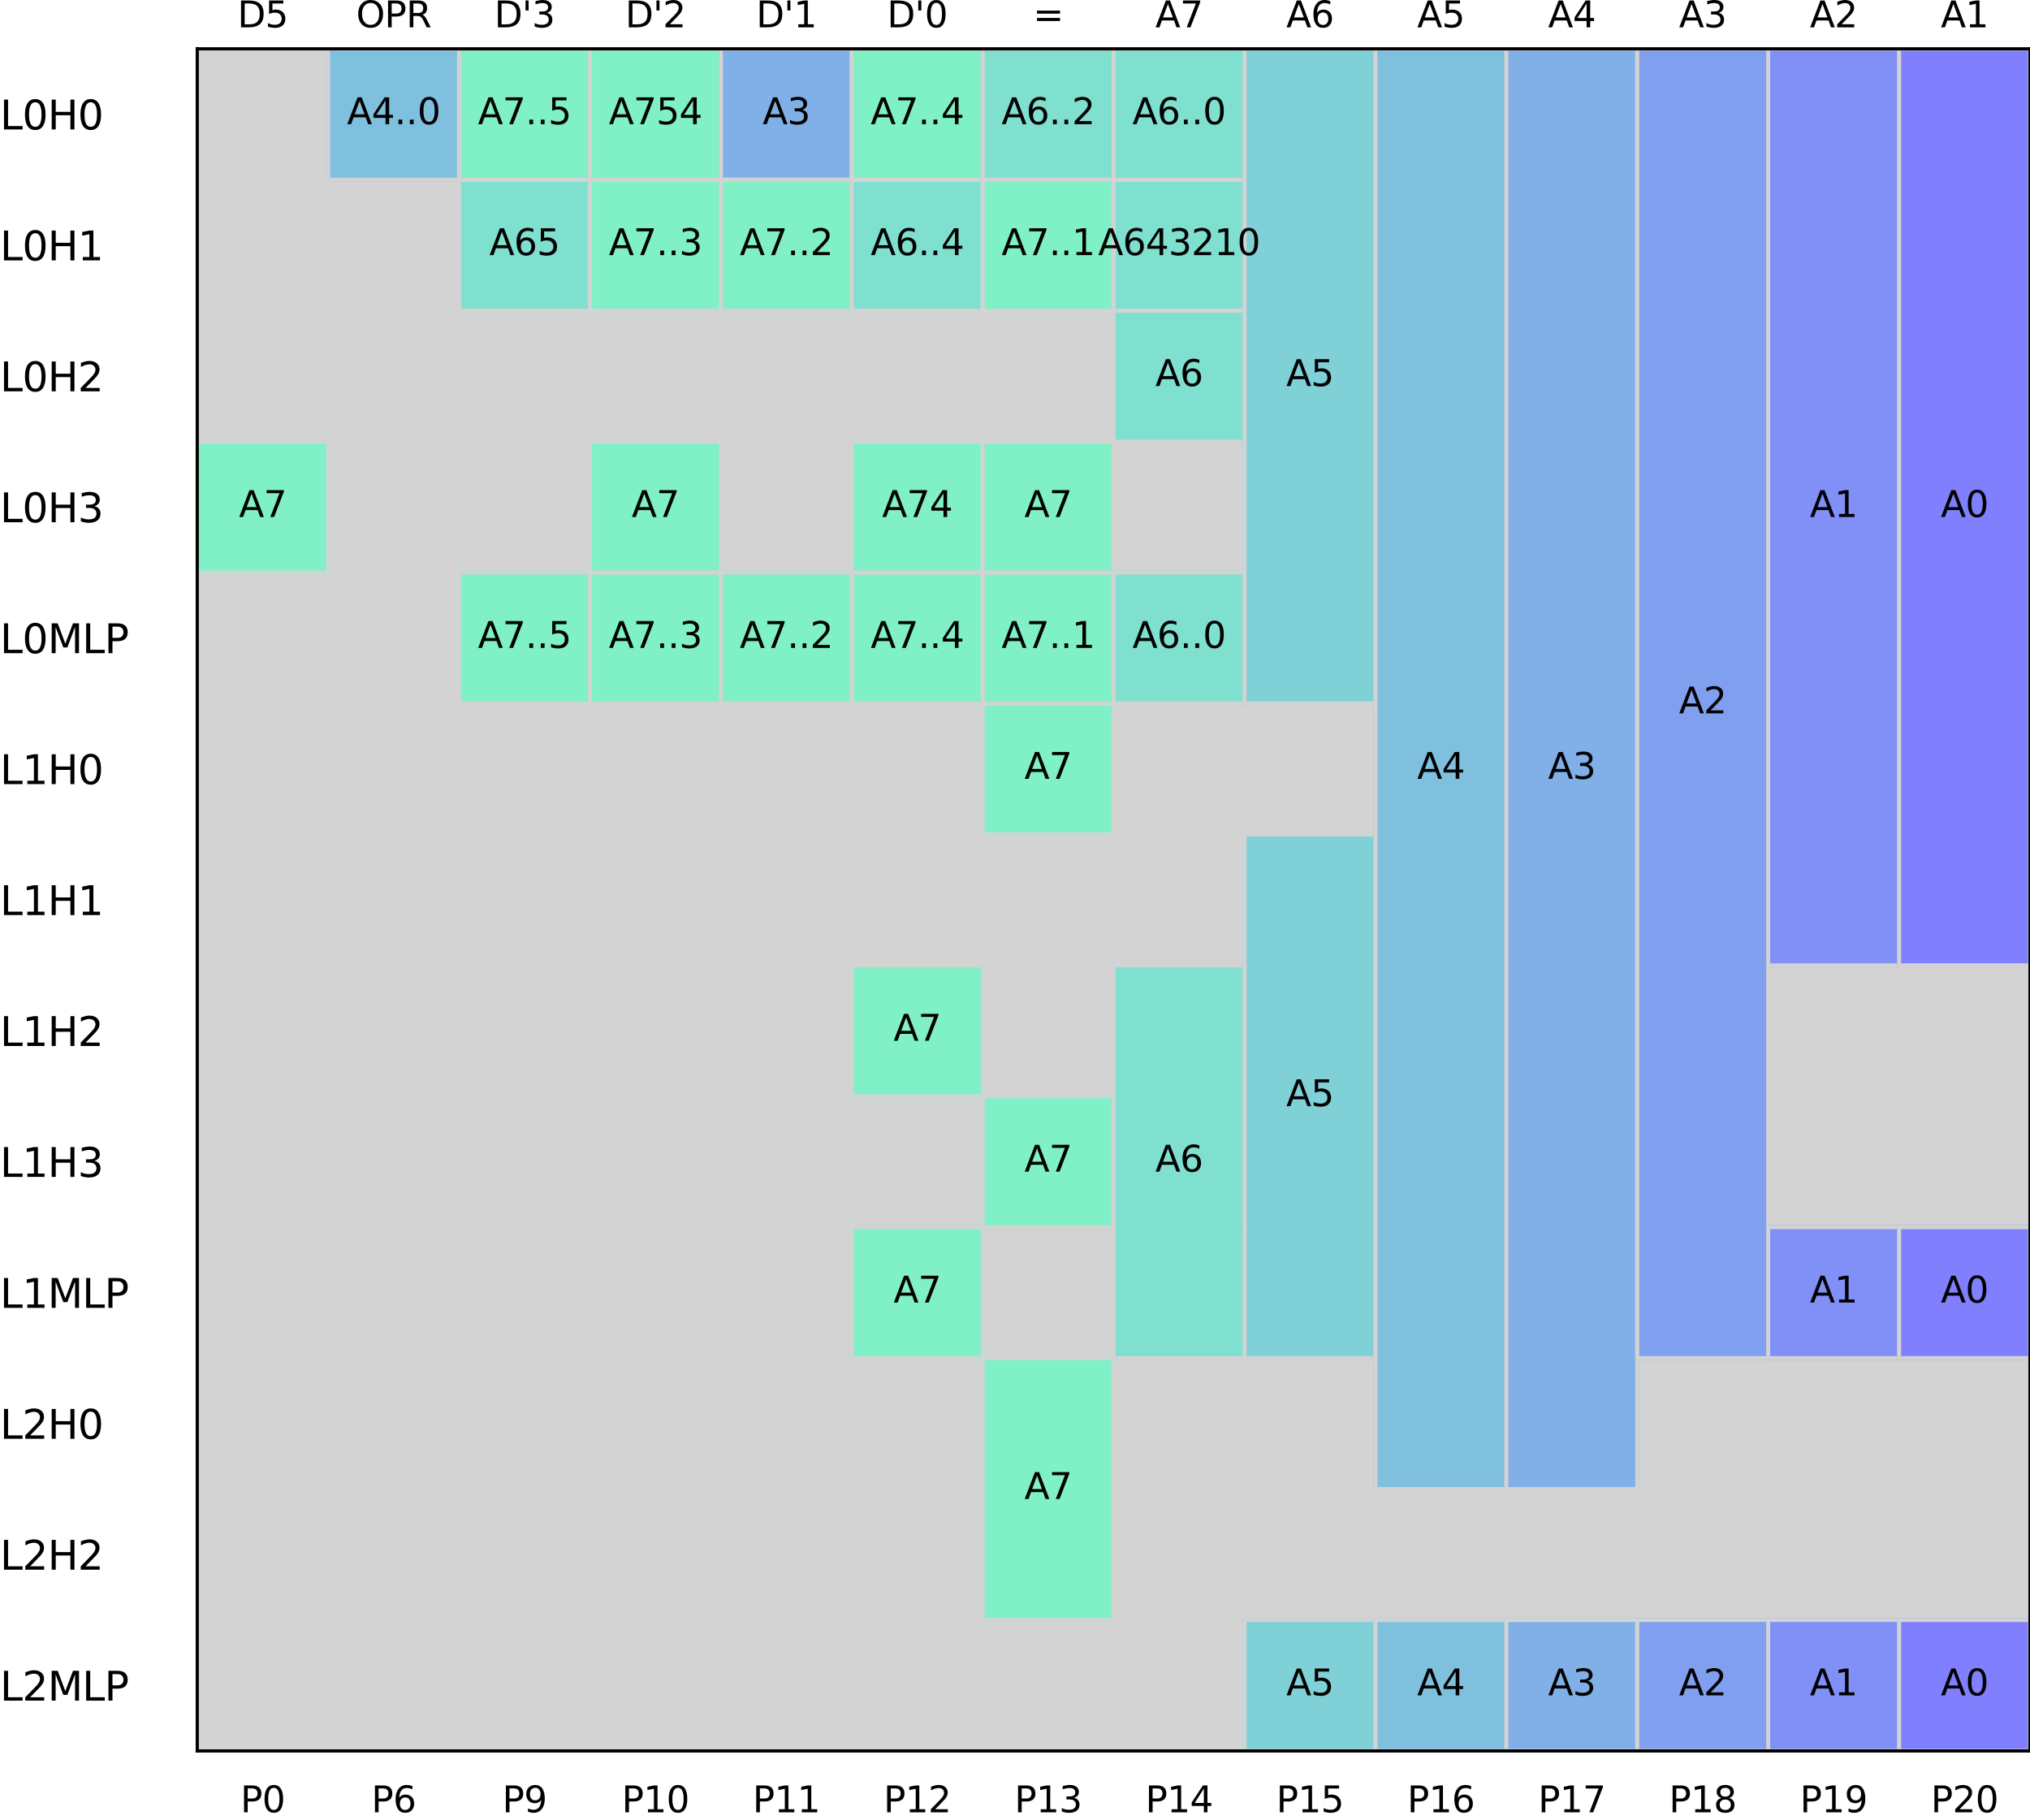 <?xml version="1.0" encoding="utf-8" standalone="no"?>
<!DOCTYPE svg PUBLIC "-//W3C//DTD SVG 1.1//EN"
  "http://www.w3.org/Graphics/SVG/1.1/DTD/svg11.dtd">
<svg xmlns:xlink="http://www.w3.org/1999/xlink" width="508.004pt" height="455.318pt" viewBox="0 0 508.004 455.318" xmlns="http://www.w3.org/2000/svg" version="1.1">
 <defs>
  <style type="text/css">*{stroke-linejoin: round; stroke-linecap: butt}</style>
 </defs>
 <g id="figure_1">
  <g id="patch_1">
   <path d="M 0 455.318 
L 508.004 455.318 
L 508.004 0 
L 0 0 
z
" style="fill: #ffffff"/>
  </g>
  <g id="axes_1">
   <g id="patch_2">
    <path d="M 49.364 438.09 
L 508.004 438.09 
L 508.004 12.21 
L 49.364 12.21 
z
" style="fill: #ffffff"/>
   </g>
   <g id="patch_3">
    <path d="M 49.364 438.09 
L 508.004 438.09 
L 508.004 12.21 
L 49.364 12.21 
z
" clip-path="url(#pe8a758acd2)" style="fill: #d3d3d3; stroke: #d3d3d3; stroke-linejoin: miter"/>
   </g>
   <g id="patch_4">
    <path d="M 49.364 143.25 
L 82.124 143.25 
L 82.124 110.49 
L 49.364 110.49 
z
" clip-path="url(#pe8a758acd2)" style="fill: #80f0c7; stroke: #80f0c7; stroke-linejoin: miter"/>
   </g>
   <g id="patch_5">
    <path d="M 49.364 110.49 
L 82.124 110.49 
L 82.124 143.25 
L 49.364 143.25 
L 49.364 110.49 
z
" clip-path="url(#pe8a758acd2)" style="fill: none; stroke: #d3d3d3; stroke-linejoin: miter"/>
   </g>
   <g id="patch_6">
    <path d="M 82.124 44.97 
L 114.884 44.97 
L 114.884 12.21 
L 82.124 12.21 
z
" clip-path="url(#pe8a758acd2)" style="fill: #80c0df; stroke: #80c0df; stroke-linejoin: miter"/>
   </g>
   <g id="patch_7">
    <path d="M 82.124 12.21 
L 114.884 12.21 
L 114.884 44.97 
L 82.124 44.97 
L 82.124 12.21 
z
" clip-path="url(#pe8a758acd2)" style="fill: none; stroke: #d3d3d3; stroke-linejoin: miter"/>
   </g>
   <g id="patch_8">
    <path d="M 114.884 44.97 
L 147.644 44.97 
L 147.644 12.21 
L 114.884 12.21 
z
" clip-path="url(#pe8a758acd2)" style="fill: #80f0c7; stroke: #80f0c7; stroke-linejoin: miter"/>
   </g>
   <g id="patch_9">
    <path d="M 114.884 77.73 
L 147.644 77.73 
L 147.644 44.97 
L 114.884 44.97 
z
" clip-path="url(#pe8a758acd2)" style="fill: #80e0cf; stroke: #80e0cf; stroke-linejoin: miter"/>
   </g>
   <g id="patch_10">
    <path d="M 114.884 12.21 
L 147.644 12.21 
L 147.644 44.97 
L 114.884 44.97 
L 114.884 12.21 
z
" clip-path="url(#pe8a758acd2)" style="fill: none; stroke: #d3d3d3; stroke-linejoin: miter"/>
   </g>
   <g id="patch_11">
    <path d="M 114.884 44.97 
L 147.644 44.97 
L 147.644 77.73 
L 114.884 77.73 
L 114.884 44.97 
z
" clip-path="url(#pe8a758acd2)" style="fill: none; stroke: #d3d3d3; stroke-linejoin: miter"/>
   </g>
   <g id="patch_12">
    <path d="M 114.884 176.01 
L 147.644 176.01 
L 147.644 143.25 
L 114.884 143.25 
z
" clip-path="url(#pe8a758acd2)" style="fill: #80f0c7; stroke: #80f0c7; stroke-linejoin: miter"/>
   </g>
   <g id="patch_13">
    <path d="M 114.884 143.25 
L 147.644 143.25 
L 147.644 176.01 
L 114.884 176.01 
L 114.884 143.25 
z
" clip-path="url(#pe8a758acd2)" style="fill: none; stroke: #d3d3d3; stroke-linejoin: miter"/>
   </g>
   <g id="patch_14">
    <path d="M 147.644 44.97 
L 180.404 44.97 
L 180.404 12.21 
L 147.644 12.21 
z
" clip-path="url(#pe8a758acd2)" style="fill: #80f0c7; stroke: #80f0c7; stroke-linejoin: miter"/>
   </g>
   <g id="patch_15">
    <path d="M 147.644 77.73 
L 180.404 77.73 
L 180.404 44.97 
L 147.644 44.97 
z
" clip-path="url(#pe8a758acd2)" style="fill: #80f0c7; stroke: #80f0c7; stroke-linejoin: miter"/>
   </g>
   <g id="patch_16">
    <path d="M 147.644 12.21 
L 180.404 12.21 
L 180.404 44.97 
L 147.644 44.97 
L 147.644 12.21 
z
" clip-path="url(#pe8a758acd2)" style="fill: none; stroke: #d3d3d3; stroke-linejoin: miter"/>
   </g>
   <g id="patch_17">
    <path d="M 147.644 44.97 
L 180.404 44.97 
L 180.404 77.73 
L 147.644 77.73 
L 147.644 44.97 
z
" clip-path="url(#pe8a758acd2)" style="fill: none; stroke: #d3d3d3; stroke-linejoin: miter"/>
   </g>
   <g id="patch_18">
    <path d="M 147.644 143.25 
L 180.404 143.25 
L 180.404 110.49 
L 147.644 110.49 
z
" clip-path="url(#pe8a758acd2)" style="fill: #80f0c7; stroke: #80f0c7; stroke-linejoin: miter"/>
   </g>
   <g id="patch_19">
    <path d="M 147.644 176.01 
L 180.404 176.01 
L 180.404 143.25 
L 147.644 143.25 
z
" clip-path="url(#pe8a758acd2)" style="fill: #80f0c7; stroke: #80f0c7; stroke-linejoin: miter"/>
   </g>
   <g id="patch_20">
    <path d="M 147.644 110.49 
L 180.404 110.49 
L 180.404 143.25 
L 147.644 143.25 
L 147.644 110.49 
z
" clip-path="url(#pe8a758acd2)" style="fill: none; stroke: #d3d3d3; stroke-linejoin: miter"/>
   </g>
   <g id="patch_21">
    <path d="M 147.644 143.25 
L 180.404 143.25 
L 180.404 176.01 
L 147.644 176.01 
L 147.644 143.25 
z
" clip-path="url(#pe8a758acd2)" style="fill: none; stroke: #d3d3d3; stroke-linejoin: miter"/>
   </g>
   <g id="patch_22">
    <path d="M 180.404 44.97 
L 213.164 44.97 
L 213.164 12.21 
L 180.404 12.21 
z
" clip-path="url(#pe8a758acd2)" style="fill: #80b0e7; stroke: #80b0e7; stroke-linejoin: miter"/>
   </g>
   <g id="patch_23">
    <path d="M 180.404 77.73 
L 213.164 77.73 
L 213.164 44.97 
L 180.404 44.97 
z
" clip-path="url(#pe8a758acd2)" style="fill: #80f0c7; stroke: #80f0c7; stroke-linejoin: miter"/>
   </g>
   <g id="patch_24">
    <path d="M 180.404 12.21 
L 213.164 12.21 
L 213.164 44.97 
L 180.404 44.97 
L 180.404 12.21 
z
" clip-path="url(#pe8a758acd2)" style="fill: none; stroke: #d3d3d3; stroke-linejoin: miter"/>
   </g>
   <g id="patch_25">
    <path d="M 180.404 44.97 
L 213.164 44.97 
L 213.164 77.73 
L 180.404 77.73 
L 180.404 44.97 
z
" clip-path="url(#pe8a758acd2)" style="fill: none; stroke: #d3d3d3; stroke-linejoin: miter"/>
   </g>
   <g id="patch_26">
    <path d="M 180.404 176.01 
L 213.164 176.01 
L 213.164 143.25 
L 180.404 143.25 
z
" clip-path="url(#pe8a758acd2)" style="fill: #80f0c7; stroke: #80f0c7; stroke-linejoin: miter"/>
   </g>
   <g id="patch_27">
    <path d="M 180.404 143.25 
L 213.164 143.25 
L 213.164 176.01 
L 180.404 176.01 
L 180.404 143.25 
z
" clip-path="url(#pe8a758acd2)" style="fill: none; stroke: #d3d3d3; stroke-linejoin: miter"/>
   </g>
   <g id="patch_28">
    <path d="M 213.164 44.97 
L 245.924 44.97 
L 245.924 12.21 
L 213.164 12.21 
z
" clip-path="url(#pe8a758acd2)" style="fill: #80f0c7; stroke: #80f0c7; stroke-linejoin: miter"/>
   </g>
   <g id="patch_29">
    <path d="M 213.164 77.73 
L 245.924 77.73 
L 245.924 44.97 
L 213.164 44.97 
z
" clip-path="url(#pe8a758acd2)" style="fill: #80e0cf; stroke: #80e0cf; stroke-linejoin: miter"/>
   </g>
   <g id="patch_30">
    <path d="M 213.164 12.21 
L 245.924 12.21 
L 245.924 44.97 
L 213.164 44.97 
L 213.164 12.21 
z
" clip-path="url(#pe8a758acd2)" style="fill: none; stroke: #d3d3d3; stroke-linejoin: miter"/>
   </g>
   <g id="patch_31">
    <path d="M 213.164 44.97 
L 245.924 44.97 
L 245.924 77.73 
L 213.164 77.73 
L 213.164 44.97 
z
" clip-path="url(#pe8a758acd2)" style="fill: none; stroke: #d3d3d3; stroke-linejoin: miter"/>
   </g>
   <g id="patch_32">
    <path d="M 213.164 143.25 
L 245.924 143.25 
L 245.924 110.49 
L 213.164 110.49 
z
" clip-path="url(#pe8a758acd2)" style="fill: #80f0c7; stroke: #80f0c7; stroke-linejoin: miter"/>
   </g>
   <g id="patch_33">
    <path d="M 213.164 176.01 
L 245.924 176.01 
L 245.924 143.25 
L 213.164 143.25 
z
" clip-path="url(#pe8a758acd2)" style="fill: #80f0c7; stroke: #80f0c7; stroke-linejoin: miter"/>
   </g>
   <g id="patch_34">
    <path d="M 213.164 110.49 
L 245.924 110.49 
L 245.924 143.25 
L 213.164 143.25 
L 213.164 110.49 
z
" clip-path="url(#pe8a758acd2)" style="fill: none; stroke: #d3d3d3; stroke-linejoin: miter"/>
   </g>
   <g id="patch_35">
    <path d="M 213.164 143.25 
L 245.924 143.25 
L 245.924 176.01 
L 213.164 176.01 
L 213.164 143.25 
z
" clip-path="url(#pe8a758acd2)" style="fill: none; stroke: #d3d3d3; stroke-linejoin: miter"/>
   </g>
   <g id="patch_36">
    <path d="M 213.164 274.29 
L 245.924 274.29 
L 245.924 241.53 
L 213.164 241.53 
z
" clip-path="url(#pe8a758acd2)" style="fill: #80f0c7; stroke: #80f0c7; stroke-linejoin: miter"/>
   </g>
   <g id="patch_37">
    <path d="M 213.164 241.53 
L 245.924 241.53 
L 245.924 274.29 
L 213.164 274.29 
L 213.164 241.53 
z
" clip-path="url(#pe8a758acd2)" style="fill: none; stroke: #d3d3d3; stroke-linejoin: miter"/>
   </g>
   <g id="patch_38">
    <path d="M 213.164 339.81 
L 245.924 339.81 
L 245.924 307.05 
L 213.164 307.05 
z
" clip-path="url(#pe8a758acd2)" style="fill: #80f0c7; stroke: #80f0c7; stroke-linejoin: miter"/>
   </g>
   <g id="patch_39">
    <path d="M 213.164 307.05 
L 245.924 307.05 
L 245.924 339.81 
L 213.164 339.81 
L 213.164 307.05 
z
" clip-path="url(#pe8a758acd2)" style="fill: none; stroke: #d3d3d3; stroke-linejoin: miter"/>
   </g>
   <g id="patch_40">
    <path d="M 245.924 44.97 
L 278.684 44.97 
L 278.684 12.21 
L 245.924 12.21 
z
" clip-path="url(#pe8a758acd2)" style="fill: #80e0cf; stroke: #80e0cf; stroke-linejoin: miter"/>
   </g>
   <g id="patch_41">
    <path d="M 245.924 77.73 
L 278.684 77.73 
L 278.684 44.97 
L 245.924 44.97 
z
" clip-path="url(#pe8a758acd2)" style="fill: #80f0c7; stroke: #80f0c7; stroke-linejoin: miter"/>
   </g>
   <g id="patch_42">
    <path d="M 245.924 12.21 
L 278.684 12.21 
L 278.684 44.97 
L 245.924 44.97 
L 245.924 12.21 
z
" clip-path="url(#pe8a758acd2)" style="fill: none; stroke: #d3d3d3; stroke-linejoin: miter"/>
   </g>
   <g id="patch_43">
    <path d="M 245.924 44.97 
L 278.684 44.97 
L 278.684 77.73 
L 245.924 77.73 
L 245.924 44.97 
z
" clip-path="url(#pe8a758acd2)" style="fill: none; stroke: #d3d3d3; stroke-linejoin: miter"/>
   </g>
   <g id="patch_44">
    <path d="M 245.924 143.25 
L 278.684 143.25 
L 278.684 110.49 
L 245.924 110.49 
z
" clip-path="url(#pe8a758acd2)" style="fill: #80f0c7; stroke: #80f0c7; stroke-linejoin: miter"/>
   </g>
   <g id="patch_45">
    <path d="M 245.924 176.01 
L 278.684 176.01 
L 278.684 143.25 
L 245.924 143.25 
z
" clip-path="url(#pe8a758acd2)" style="fill: #80f0c7; stroke: #80f0c7; stroke-linejoin: miter"/>
   </g>
   <g id="patch_46">
    <path d="M 245.924 110.49 
L 278.684 110.49 
L 278.684 143.25 
L 245.924 143.25 
L 245.924 110.49 
z
" clip-path="url(#pe8a758acd2)" style="fill: none; stroke: #d3d3d3; stroke-linejoin: miter"/>
   </g>
   <g id="patch_47">
    <path d="M 245.924 208.77 
L 278.684 208.77 
L 278.684 176.01 
L 245.924 176.01 
z
" clip-path="url(#pe8a758acd2)" style="fill: #80f0c7; stroke: #80f0c7; stroke-linejoin: miter"/>
   </g>
   <g id="patch_48">
    <path d="M 245.924 143.25 
L 278.684 143.25 
L 278.684 176.01 
L 245.924 176.01 
L 245.924 143.25 
z
" clip-path="url(#pe8a758acd2)" style="fill: none; stroke: #d3d3d3; stroke-linejoin: miter"/>
   </g>
   <g id="patch_49">
    <path d="M 245.924 176.01 
L 278.684 176.01 
L 278.684 208.77 
L 245.924 208.77 
L 245.924 176.01 
z
" clip-path="url(#pe8a758acd2)" style="fill: none; stroke: #d3d3d3; stroke-linejoin: miter"/>
   </g>
   <g id="patch_50">
    <path d="M 245.924 307.05 
L 278.684 307.05 
L 278.684 274.29 
L 245.924 274.29 
z
" clip-path="url(#pe8a758acd2)" style="fill: #80f0c7; stroke: #80f0c7; stroke-linejoin: miter"/>
   </g>
   <g id="patch_51">
    <path d="M 245.924 274.29 
L 278.684 274.29 
L 278.684 307.05 
L 245.924 307.05 
L 245.924 274.29 
z
" clip-path="url(#pe8a758acd2)" style="fill: none; stroke: #d3d3d3; stroke-linejoin: miter"/>
   </g>
   <g id="patch_52">
    <path d="M 245.924 372.57 
L 278.684 372.57 
L 278.684 339.81 
L 245.924 339.81 
z
" clip-path="url(#pe8a758acd2)" style="fill: #80f0c7; stroke: #80f0c7; stroke-linejoin: miter"/>
   </g>
   <g id="patch_53">
    <path d="M 245.924 405.33 
L 278.684 405.33 
L 278.684 372.57 
L 245.924 372.57 
z
" clip-path="url(#pe8a758acd2)" style="fill: #80f0c7; stroke: #80f0c7; stroke-linejoin: miter"/>
   </g>
   <g id="patch_54">
    <path d="M 245.924 339.81 
L 278.684 339.81 
L 278.684 405.33 
L 245.924 405.33 
L 245.924 339.81 
z
" clip-path="url(#pe8a758acd2)" style="fill: none; stroke: #d3d3d3; stroke-linejoin: miter"/>
   </g>
   <g id="patch_55">
    <path d="M 278.684 44.97 
L 311.444 44.97 
L 311.444 12.21 
L 278.684 12.21 
z
" clip-path="url(#pe8a758acd2)" style="fill: #80e0cf; stroke: #80e0cf; stroke-linejoin: miter"/>
   </g>
   <g id="patch_56">
    <path d="M 278.684 77.73 
L 311.444 77.73 
L 311.444 44.97 
L 278.684 44.97 
z
" clip-path="url(#pe8a758acd2)" style="fill: #80e0cf; stroke: #80e0cf; stroke-linejoin: miter"/>
   </g>
   <g id="patch_57">
    <path d="M 278.684 12.21 
L 311.444 12.21 
L 311.444 44.97 
L 278.684 44.97 
L 278.684 12.21 
z
" clip-path="url(#pe8a758acd2)" style="fill: none; stroke: #d3d3d3; stroke-linejoin: miter"/>
   </g>
   <g id="patch_58">
    <path d="M 278.684 110.49 
L 311.444 110.49 
L 311.444 77.73 
L 278.684 77.73 
z
" clip-path="url(#pe8a758acd2)" style="fill: #80e0cf; stroke: #80e0cf; stroke-linejoin: miter"/>
   </g>
   <g id="patch_59">
    <path d="M 278.684 44.97 
L 311.444 44.97 
L 311.444 77.73 
L 278.684 77.73 
L 278.684 44.97 
z
" clip-path="url(#pe8a758acd2)" style="fill: none; stroke: #d3d3d3; stroke-linejoin: miter"/>
   </g>
   <g id="patch_60">
    <path d="M 278.684 77.73 
L 311.444 77.73 
L 311.444 110.49 
L 278.684 110.49 
L 278.684 77.73 
z
" clip-path="url(#pe8a758acd2)" style="fill: none; stroke: #d3d3d3; stroke-linejoin: miter"/>
   </g>
   <g id="patch_61">
    <path d="M 278.684 176.01 
L 311.444 176.01 
L 311.444 143.25 
L 278.684 143.25 
z
" clip-path="url(#pe8a758acd2)" style="fill: #80e0cf; stroke: #80e0cf; stroke-linejoin: miter"/>
   </g>
   <g id="patch_62">
    <path d="M 278.684 143.25 
L 311.444 143.25 
L 311.444 176.01 
L 278.684 176.01 
L 278.684 143.25 
z
" clip-path="url(#pe8a758acd2)" style="fill: none; stroke: #d3d3d3; stroke-linejoin: miter"/>
   </g>
   <g id="patch_63">
    <path d="M 278.684 274.29 
L 311.444 274.29 
L 311.444 241.53 
L 278.684 241.53 
z
" clip-path="url(#pe8a758acd2)" style="fill: #80e0cf; stroke: #80e0cf; stroke-linejoin: miter"/>
   </g>
   <g id="patch_64">
    <path d="M 278.684 307.05 
L 311.444 307.05 
L 311.444 274.29 
L 278.684 274.29 
z
" clip-path="url(#pe8a758acd2)" style="fill: #80e0cf; stroke: #80e0cf; stroke-linejoin: miter"/>
   </g>
   <g id="patch_65">
    <path d="M 278.684 339.81 
L 311.444 339.81 
L 311.444 307.05 
L 278.684 307.05 
z
" clip-path="url(#pe8a758acd2)" style="fill: #80e0cf; stroke: #80e0cf; stroke-linejoin: miter"/>
   </g>
   <g id="patch_66">
    <path d="M 278.684 241.53 
L 311.444 241.53 
L 311.444 339.81 
L 278.684 339.81 
L 278.684 241.53 
z
" clip-path="url(#pe8a758acd2)" style="fill: none; stroke: #d3d3d3; stroke-linejoin: miter"/>
   </g>
   <g id="patch_67">
    <path d="M 311.444 44.97 
L 344.204 44.97 
L 344.204 12.21 
L 311.444 12.21 
z
" clip-path="url(#pe8a758acd2)" style="fill: #80d0d7; stroke: #80d0d7; stroke-linejoin: miter"/>
   </g>
   <g id="patch_68">
    <path d="M 311.444 77.73 
L 344.204 77.73 
L 344.204 44.97 
L 311.444 44.97 
z
" clip-path="url(#pe8a758acd2)" style="fill: #80d0d7; stroke: #80d0d7; stroke-linejoin: miter"/>
   </g>
   <g id="patch_69">
    <path d="M 311.444 110.49 
L 344.204 110.49 
L 344.204 77.73 
L 311.444 77.73 
z
" clip-path="url(#pe8a758acd2)" style="fill: #80d0d7; stroke: #80d0d7; stroke-linejoin: miter"/>
   </g>
   <g id="patch_70">
    <path d="M 311.444 143.25 
L 344.204 143.25 
L 344.204 110.49 
L 311.444 110.49 
z
" clip-path="url(#pe8a758acd2)" style="fill: #80d0d7; stroke: #80d0d7; stroke-linejoin: miter"/>
   </g>
   <g id="patch_71">
    <path d="M 311.444 176.01 
L 344.204 176.01 
L 344.204 143.25 
L 311.444 143.25 
z
" clip-path="url(#pe8a758acd2)" style="fill: #80d0d7; stroke: #80d0d7; stroke-linejoin: miter"/>
   </g>
   <g id="patch_72">
    <path d="M 311.444 12.21 
L 344.204 12.21 
L 344.204 176.01 
L 311.444 176.01 
L 311.444 12.21 
z
" clip-path="url(#pe8a758acd2)" style="fill: none; stroke: #d3d3d3; stroke-linejoin: miter"/>
   </g>
   <g id="patch_73">
    <path d="M 311.444 241.53 
L 344.204 241.53 
L 344.204 208.77 
L 311.444 208.77 
z
" clip-path="url(#pe8a758acd2)" style="fill: #80d0d7; stroke: #80d0d7; stroke-linejoin: miter"/>
   </g>
   <g id="patch_74">
    <path d="M 311.444 274.29 
L 344.204 274.29 
L 344.204 241.53 
L 311.444 241.53 
z
" clip-path="url(#pe8a758acd2)" style="fill: #80d0d7; stroke: #80d0d7; stroke-linejoin: miter"/>
   </g>
   <g id="patch_75">
    <path d="M 311.444 307.05 
L 344.204 307.05 
L 344.204 274.29 
L 311.444 274.29 
z
" clip-path="url(#pe8a758acd2)" style="fill: #80d0d7; stroke: #80d0d7; stroke-linejoin: miter"/>
   </g>
   <g id="patch_76">
    <path d="M 311.444 339.81 
L 344.204 339.81 
L 344.204 307.05 
L 311.444 307.05 
z
" clip-path="url(#pe8a758acd2)" style="fill: #80d0d7; stroke: #80d0d7; stroke-linejoin: miter"/>
   </g>
   <g id="patch_77">
    <path d="M 311.444 208.77 
L 344.204 208.77 
L 344.204 339.81 
L 311.444 339.81 
L 311.444 208.77 
z
" clip-path="url(#pe8a758acd2)" style="fill: none; stroke: #d3d3d3; stroke-linejoin: miter"/>
   </g>
   <g id="patch_78">
    <path d="M 311.444 438.09 
L 344.204 438.09 
L 344.204 405.33 
L 311.444 405.33 
z
" clip-path="url(#pe8a758acd2)" style="fill: #80d0d7; stroke: #80d0d7; stroke-linejoin: miter"/>
   </g>
   <g id="patch_79">
    <path d="M 311.444 405.33 
L 344.204 405.33 
L 344.204 438.09 
L 311.444 438.09 
L 311.444 405.33 
z
" clip-path="url(#pe8a758acd2)" style="fill: none; stroke: #d3d3d3; stroke-linejoin: miter"/>
   </g>
   <g id="patch_80">
    <path d="M 344.204 44.97 
L 376.964 44.97 
L 376.964 12.21 
L 344.204 12.21 
z
" clip-path="url(#pe8a758acd2)" style="fill: #80c0df; stroke: #80c0df; stroke-linejoin: miter"/>
   </g>
   <g id="patch_81">
    <path d="M 344.204 77.73 
L 376.964 77.73 
L 376.964 44.97 
L 344.204 44.97 
z
" clip-path="url(#pe8a758acd2)" style="fill: #80c0df; stroke: #80c0df; stroke-linejoin: miter"/>
   </g>
   <g id="patch_82">
    <path d="M 344.204 110.49 
L 376.964 110.49 
L 376.964 77.73 
L 344.204 77.73 
z
" clip-path="url(#pe8a758acd2)" style="fill: #80c0df; stroke: #80c0df; stroke-linejoin: miter"/>
   </g>
   <g id="patch_83">
    <path d="M 344.204 143.25 
L 376.964 143.25 
L 376.964 110.49 
L 344.204 110.49 
z
" clip-path="url(#pe8a758acd2)" style="fill: #80c0df; stroke: #80c0df; stroke-linejoin: miter"/>
   </g>
   <g id="patch_84">
    <path d="M 344.204 176.01 
L 376.964 176.01 
L 376.964 143.25 
L 344.204 143.25 
z
" clip-path="url(#pe8a758acd2)" style="fill: #80c0df; stroke: #80c0df; stroke-linejoin: miter"/>
   </g>
   <g id="patch_85">
    <path d="M 344.204 208.77 
L 376.964 208.77 
L 376.964 176.01 
L 344.204 176.01 
z
" clip-path="url(#pe8a758acd2)" style="fill: #80c0df; stroke: #80c0df; stroke-linejoin: miter"/>
   </g>
   <g id="patch_86">
    <path d="M 344.204 241.53 
L 376.964 241.53 
L 376.964 208.77 
L 344.204 208.77 
z
" clip-path="url(#pe8a758acd2)" style="fill: #80c0df; stroke: #80c0df; stroke-linejoin: miter"/>
   </g>
   <g id="patch_87">
    <path d="M 344.204 274.29 
L 376.964 274.29 
L 376.964 241.53 
L 344.204 241.53 
z
" clip-path="url(#pe8a758acd2)" style="fill: #80c0df; stroke: #80c0df; stroke-linejoin: miter"/>
   </g>
   <g id="patch_88">
    <path d="M 344.204 307.05 
L 376.964 307.05 
L 376.964 274.29 
L 344.204 274.29 
z
" clip-path="url(#pe8a758acd2)" style="fill: #80c0df; stroke: #80c0df; stroke-linejoin: miter"/>
   </g>
   <g id="patch_89">
    <path d="M 344.204 339.81 
L 376.964 339.81 
L 376.964 307.05 
L 344.204 307.05 
z
" clip-path="url(#pe8a758acd2)" style="fill: #80c0df; stroke: #80c0df; stroke-linejoin: miter"/>
   </g>
   <g id="patch_90">
    <path d="M 344.204 372.57 
L 376.964 372.57 
L 376.964 339.81 
L 344.204 339.81 
z
" clip-path="url(#pe8a758acd2)" style="fill: #80c0df; stroke: #80c0df; stroke-linejoin: miter"/>
   </g>
   <g id="patch_91">
    <path d="M 344.204 12.21 
L 376.964 12.21 
L 376.964 372.57 
L 344.204 372.57 
L 344.204 12.21 
z
" clip-path="url(#pe8a758acd2)" style="fill: none; stroke: #d3d3d3; stroke-linejoin: miter"/>
   </g>
   <g id="patch_92">
    <path d="M 344.204 438.09 
L 376.964 438.09 
L 376.964 405.33 
L 344.204 405.33 
z
" clip-path="url(#pe8a758acd2)" style="fill: #80c0df; stroke: #80c0df; stroke-linejoin: miter"/>
   </g>
   <g id="patch_93">
    <path d="M 344.204 405.33 
L 376.964 405.33 
L 376.964 438.09 
L 344.204 438.09 
L 344.204 405.33 
z
" clip-path="url(#pe8a758acd2)" style="fill: none; stroke: #d3d3d3; stroke-linejoin: miter"/>
   </g>
   <g id="patch_94">
    <path d="M 376.964 44.97 
L 409.724 44.97 
L 409.724 12.21 
L 376.964 12.21 
z
" clip-path="url(#pe8a758acd2)" style="fill: #80b0e7; stroke: #80b0e7; stroke-linejoin: miter"/>
   </g>
   <g id="patch_95">
    <path d="M 376.964 77.73 
L 409.724 77.73 
L 409.724 44.97 
L 376.964 44.97 
z
" clip-path="url(#pe8a758acd2)" style="fill: #80b0e7; stroke: #80b0e7; stroke-linejoin: miter"/>
   </g>
   <g id="patch_96">
    <path d="M 376.964 110.49 
L 409.724 110.49 
L 409.724 77.73 
L 376.964 77.73 
z
" clip-path="url(#pe8a758acd2)" style="fill: #80b0e7; stroke: #80b0e7; stroke-linejoin: miter"/>
   </g>
   <g id="patch_97">
    <path d="M 376.964 143.25 
L 409.724 143.25 
L 409.724 110.49 
L 376.964 110.49 
z
" clip-path="url(#pe8a758acd2)" style="fill: #80b0e7; stroke: #80b0e7; stroke-linejoin: miter"/>
   </g>
   <g id="patch_98">
    <path d="M 376.964 176.01 
L 409.724 176.01 
L 409.724 143.25 
L 376.964 143.25 
z
" clip-path="url(#pe8a758acd2)" style="fill: #80b0e7; stroke: #80b0e7; stroke-linejoin: miter"/>
   </g>
   <g id="patch_99">
    <path d="M 376.964 208.77 
L 409.724 208.77 
L 409.724 176.01 
L 376.964 176.01 
z
" clip-path="url(#pe8a758acd2)" style="fill: #80b0e7; stroke: #80b0e7; stroke-linejoin: miter"/>
   </g>
   <g id="patch_100">
    <path d="M 376.964 241.53 
L 409.724 241.53 
L 409.724 208.77 
L 376.964 208.77 
z
" clip-path="url(#pe8a758acd2)" style="fill: #80b0e7; stroke: #80b0e7; stroke-linejoin: miter"/>
   </g>
   <g id="patch_101">
    <path d="M 376.964 274.29 
L 409.724 274.29 
L 409.724 241.53 
L 376.964 241.53 
z
" clip-path="url(#pe8a758acd2)" style="fill: #80b0e7; stroke: #80b0e7; stroke-linejoin: miter"/>
   </g>
   <g id="patch_102">
    <path d="M 376.964 307.05 
L 409.724 307.05 
L 409.724 274.29 
L 376.964 274.29 
z
" clip-path="url(#pe8a758acd2)" style="fill: #80b0e7; stroke: #80b0e7; stroke-linejoin: miter"/>
   </g>
   <g id="patch_103">
    <path d="M 376.964 339.81 
L 409.724 339.81 
L 409.724 307.05 
L 376.964 307.05 
z
" clip-path="url(#pe8a758acd2)" style="fill: #80b0e7; stroke: #80b0e7; stroke-linejoin: miter"/>
   </g>
   <g id="patch_104">
    <path d="M 376.964 372.57 
L 409.724 372.57 
L 409.724 339.81 
L 376.964 339.81 
z
" clip-path="url(#pe8a758acd2)" style="fill: #80b0e7; stroke: #80b0e7; stroke-linejoin: miter"/>
   </g>
   <g id="patch_105">
    <path d="M 376.964 12.21 
L 409.724 12.21 
L 409.724 372.57 
L 376.964 372.57 
L 376.964 12.21 
z
" clip-path="url(#pe8a758acd2)" style="fill: none; stroke: #d3d3d3; stroke-linejoin: miter"/>
   </g>
   <g id="patch_106">
    <path d="M 376.964 438.09 
L 409.724 438.09 
L 409.724 405.33 
L 376.964 405.33 
z
" clip-path="url(#pe8a758acd2)" style="fill: #80b0e7; stroke: #80b0e7; stroke-linejoin: miter"/>
   </g>
   <g id="patch_107">
    <path d="M 376.964 405.33 
L 409.724 405.33 
L 409.724 438.09 
L 376.964 438.09 
L 376.964 405.33 
z
" clip-path="url(#pe8a758acd2)" style="fill: none; stroke: #d3d3d3; stroke-linejoin: miter"/>
   </g>
   <g id="patch_108">
    <path d="M 409.724 44.97 
L 442.484 44.97 
L 442.484 12.21 
L 409.724 12.21 
z
" clip-path="url(#pe8a758acd2)" style="fill: #80a0ef; stroke: #80a0ef; stroke-linejoin: miter"/>
   </g>
   <g id="patch_109">
    <path d="M 409.724 77.73 
L 442.484 77.73 
L 442.484 44.97 
L 409.724 44.97 
z
" clip-path="url(#pe8a758acd2)" style="fill: #80a0ef; stroke: #80a0ef; stroke-linejoin: miter"/>
   </g>
   <g id="patch_110">
    <path d="M 409.724 110.49 
L 442.484 110.49 
L 442.484 77.73 
L 409.724 77.73 
z
" clip-path="url(#pe8a758acd2)" style="fill: #80a0ef; stroke: #80a0ef; stroke-linejoin: miter"/>
   </g>
   <g id="patch_111">
    <path d="M 409.724 143.25 
L 442.484 143.25 
L 442.484 110.49 
L 409.724 110.49 
z
" clip-path="url(#pe8a758acd2)" style="fill: #80a0ef; stroke: #80a0ef; stroke-linejoin: miter"/>
   </g>
   <g id="patch_112">
    <path d="M 409.724 176.01 
L 442.484 176.01 
L 442.484 143.25 
L 409.724 143.25 
z
" clip-path="url(#pe8a758acd2)" style="fill: #80a0ef; stroke: #80a0ef; stroke-linejoin: miter"/>
   </g>
   <g id="patch_113">
    <path d="M 409.724 208.77 
L 442.484 208.77 
L 442.484 176.01 
L 409.724 176.01 
z
" clip-path="url(#pe8a758acd2)" style="fill: #80a0ef; stroke: #80a0ef; stroke-linejoin: miter"/>
   </g>
   <g id="patch_114">
    <path d="M 409.724 241.53 
L 442.484 241.53 
L 442.484 208.77 
L 409.724 208.77 
z
" clip-path="url(#pe8a758acd2)" style="fill: #80a0ef; stroke: #80a0ef; stroke-linejoin: miter"/>
   </g>
   <g id="patch_115">
    <path d="M 409.724 274.29 
L 442.484 274.29 
L 442.484 241.53 
L 409.724 241.53 
z
" clip-path="url(#pe8a758acd2)" style="fill: #80a0ef; stroke: #80a0ef; stroke-linejoin: miter"/>
   </g>
   <g id="patch_116">
    <path d="M 409.724 307.05 
L 442.484 307.05 
L 442.484 274.29 
L 409.724 274.29 
z
" clip-path="url(#pe8a758acd2)" style="fill: #80a0ef; stroke: #80a0ef; stroke-linejoin: miter"/>
   </g>
   <g id="patch_117">
    <path d="M 409.724 339.81 
L 442.484 339.81 
L 442.484 307.05 
L 409.724 307.05 
z
" clip-path="url(#pe8a758acd2)" style="fill: #80a0ef; stroke: #80a0ef; stroke-linejoin: miter"/>
   </g>
   <g id="patch_118">
    <path d="M 409.724 12.21 
L 442.484 12.21 
L 442.484 339.81 
L 409.724 339.81 
L 409.724 12.21 
z
" clip-path="url(#pe8a758acd2)" style="fill: none; stroke: #d3d3d3; stroke-linejoin: miter"/>
   </g>
   <g id="patch_119">
    <path d="M 409.724 438.09 
L 442.484 438.09 
L 442.484 405.33 
L 409.724 405.33 
z
" clip-path="url(#pe8a758acd2)" style="fill: #80a0ef; stroke: #80a0ef; stroke-linejoin: miter"/>
   </g>
   <g id="patch_120">
    <path d="M 409.724 405.33 
L 442.484 405.33 
L 442.484 438.09 
L 409.724 438.09 
L 409.724 405.33 
z
" clip-path="url(#pe8a758acd2)" style="fill: none; stroke: #d3d3d3; stroke-linejoin: miter"/>
   </g>
   <g id="patch_121">
    <path d="M 442.484 44.97 
L 475.244 44.97 
L 475.244 12.21 
L 442.484 12.21 
z
" clip-path="url(#pe8a758acd2)" style="fill: #8090f7; stroke: #8090f7; stroke-linejoin: miter"/>
   </g>
   <g id="patch_122">
    <path d="M 442.484 77.73 
L 475.244 77.73 
L 475.244 44.97 
L 442.484 44.97 
z
" clip-path="url(#pe8a758acd2)" style="fill: #8090f7; stroke: #8090f7; stroke-linejoin: miter"/>
   </g>
   <g id="patch_123">
    <path d="M 442.484 110.49 
L 475.244 110.49 
L 475.244 77.73 
L 442.484 77.73 
z
" clip-path="url(#pe8a758acd2)" style="fill: #8090f7; stroke: #8090f7; stroke-linejoin: miter"/>
   </g>
   <g id="patch_124">
    <path d="M 442.484 143.25 
L 475.244 143.25 
L 475.244 110.49 
L 442.484 110.49 
z
" clip-path="url(#pe8a758acd2)" style="fill: #8090f7; stroke: #8090f7; stroke-linejoin: miter"/>
   </g>
   <g id="patch_125">
    <path d="M 442.484 176.01 
L 475.244 176.01 
L 475.244 143.25 
L 442.484 143.25 
z
" clip-path="url(#pe8a758acd2)" style="fill: #8090f7; stroke: #8090f7; stroke-linejoin: miter"/>
   </g>
   <g id="patch_126">
    <path d="M 442.484 208.77 
L 475.244 208.77 
L 475.244 176.01 
L 442.484 176.01 
z
" clip-path="url(#pe8a758acd2)" style="fill: #8090f7; stroke: #8090f7; stroke-linejoin: miter"/>
   </g>
   <g id="patch_127">
    <path d="M 442.484 241.53 
L 475.244 241.53 
L 475.244 208.77 
L 442.484 208.77 
z
" clip-path="url(#pe8a758acd2)" style="fill: #8090f7; stroke: #8090f7; stroke-linejoin: miter"/>
   </g>
   <g id="patch_128">
    <path d="M 442.484 12.21 
L 475.244 12.21 
L 475.244 241.53 
L 442.484 241.53 
L 442.484 12.21 
z
" clip-path="url(#pe8a758acd2)" style="fill: none; stroke: #d3d3d3; stroke-linejoin: miter"/>
   </g>
   <g id="patch_129">
    <path d="M 442.484 339.81 
L 475.244 339.81 
L 475.244 307.05 
L 442.484 307.05 
z
" clip-path="url(#pe8a758acd2)" style="fill: #8090f7; stroke: #8090f7; stroke-linejoin: miter"/>
   </g>
   <g id="patch_130">
    <path d="M 442.484 307.05 
L 475.244 307.05 
L 475.244 339.81 
L 442.484 339.81 
L 442.484 307.05 
z
" clip-path="url(#pe8a758acd2)" style="fill: none; stroke: #d3d3d3; stroke-linejoin: miter"/>
   </g>
   <g id="patch_131">
    <path d="M 442.484 438.09 
L 475.244 438.09 
L 475.244 405.33 
L 442.484 405.33 
z
" clip-path="url(#pe8a758acd2)" style="fill: #8090f7; stroke: #8090f7; stroke-linejoin: miter"/>
   </g>
   <g id="patch_132">
    <path d="M 442.484 405.33 
L 475.244 405.33 
L 475.244 438.09 
L 442.484 438.09 
L 442.484 405.33 
z
" clip-path="url(#pe8a758acd2)" style="fill: none; stroke: #d3d3d3; stroke-linejoin: miter"/>
   </g>
   <g id="patch_133">
    <path d="M 475.244 44.97 
L 508.004 44.97 
L 508.004 12.21 
L 475.244 12.21 
z
" clip-path="url(#pe8a758acd2)" style="fill: #8080ff; stroke: #8080ff; stroke-linejoin: miter"/>
   </g>
   <g id="patch_134">
    <path d="M 475.244 77.73 
L 508.004 77.73 
L 508.004 44.97 
L 475.244 44.97 
z
" clip-path="url(#pe8a758acd2)" style="fill: #8080ff; stroke: #8080ff; stroke-linejoin: miter"/>
   </g>
   <g id="patch_135">
    <path d="M 475.244 110.49 
L 508.004 110.49 
L 508.004 77.73 
L 475.244 77.73 
z
" clip-path="url(#pe8a758acd2)" style="fill: #8080ff; stroke: #8080ff; stroke-linejoin: miter"/>
   </g>
   <g id="patch_136">
    <path d="M 475.244 143.25 
L 508.004 143.25 
L 508.004 110.49 
L 475.244 110.49 
z
" clip-path="url(#pe8a758acd2)" style="fill: #8080ff; stroke: #8080ff; stroke-linejoin: miter"/>
   </g>
   <g id="patch_137">
    <path d="M 475.244 176.01 
L 508.004 176.01 
L 508.004 143.25 
L 475.244 143.25 
z
" clip-path="url(#pe8a758acd2)" style="fill: #8080ff; stroke: #8080ff; stroke-linejoin: miter"/>
   </g>
   <g id="patch_138">
    <path d="M 475.244 208.77 
L 508.004 208.77 
L 508.004 176.01 
L 475.244 176.01 
z
" clip-path="url(#pe8a758acd2)" style="fill: #8080ff; stroke: #8080ff; stroke-linejoin: miter"/>
   </g>
   <g id="patch_139">
    <path d="M 475.244 241.53 
L 508.004 241.53 
L 508.004 208.77 
L 475.244 208.77 
z
" clip-path="url(#pe8a758acd2)" style="fill: #8080ff; stroke: #8080ff; stroke-linejoin: miter"/>
   </g>
   <g id="patch_140">
    <path d="M 475.244 12.21 
L 508.004 12.21 
L 508.004 241.53 
L 475.244 241.53 
L 475.244 12.21 
z
" clip-path="url(#pe8a758acd2)" style="fill: none; stroke: #d3d3d3; stroke-linejoin: miter"/>
   </g>
   <g id="patch_141">
    <path d="M 475.244 339.81 
L 508.004 339.81 
L 508.004 307.05 
L 475.244 307.05 
z
" clip-path="url(#pe8a758acd2)" style="fill: #8080ff; stroke: #8080ff; stroke-linejoin: miter"/>
   </g>
   <g id="patch_142">
    <path d="M 475.244 307.05 
L 508.004 307.05 
L 508.004 339.81 
L 475.244 339.81 
L 475.244 307.05 
z
" clip-path="url(#pe8a758acd2)" style="fill: none; stroke: #d3d3d3; stroke-linejoin: miter"/>
   </g>
   <g id="patch_143">
    <path d="M 475.244 438.09 
L 508.004 438.09 
L 508.004 405.33 
L 475.244 405.33 
z
" clip-path="url(#pe8a758acd2)" style="fill: #8080ff; stroke: #8080ff; stroke-linejoin: miter"/>
   </g>
   <g id="patch_144">
    <path d="M 475.244 405.33 
L 508.004 405.33 
L 508.004 438.09 
L 475.244 438.09 
L 475.244 405.33 
z
" clip-path="url(#pe8a758acd2)" style="fill: none; stroke: #d3d3d3; stroke-linejoin: miter"/>
   </g>
   <g id="matplotlib.axis_1">
    <g id="xtick_1">
     <g id="line2d_1"/>
     <g id="text_1">
      <!-- D5 -->
      <g transform="translate(59.416 6.839) scale(0.09 -0.09)">
       <defs>
        <path id="DejaVuSans-44" d="M 1259 4147 
L 1259 519 
L 2022 519 
Q 2988 519 3436 956 
Q 3884 1394 3884 2338 
Q 3884 3275 3436 3711 
Q 2988 4147 2022 4147 
L 1259 4147 
z
M 628 4666 
L 1925 4666 
Q 3281 4666 3915 4102 
Q 4550 3538 4550 2338 
Q 4550 1131 3912 565 
Q 3275 0 1925 0 
L 628 0 
L 628 4666 
z
" transform="scale(0.016)"/>
        <path id="DejaVuSans-35" d="M 691 4666 
L 3169 4666 
L 3169 4134 
L 1269 4134 
L 1269 2991 
Q 1406 3038 1543 3061 
Q 1681 3084 1819 3084 
Q 2600 3084 3056 2656 
Q 3513 2228 3513 1497 
Q 3513 744 3044 326 
Q 2575 -91 1722 -91 
Q 1428 -91 1123 -41 
Q 819 9 494 109 
L 494 744 
Q 775 591 1075 516 
Q 1375 441 1709 441 
Q 2250 441 2565 725 
Q 2881 1009 2881 1497 
Q 2881 1984 2565 2268 
Q 2250 2553 1709 2553 
Q 1456 2553 1204 2497 
Q 953 2441 691 2322 
L 691 4666 
z
" transform="scale(0.016)"/>
       </defs>
       <use xlink:href="#DejaVuSans-44"/>
       <use xlink:href="#DejaVuSans-35" x="77.002"/>
      </g>
     </g>
    </g>
    <g id="xtick_2">
     <g id="line2d_2"/>
     <g id="text_2">
      <!-- OPR -->
      <g transform="translate(89.121 6.839) scale(0.09 -0.09)">
       <defs>
        <path id="DejaVuSans-4f" d="M 2522 4238 
Q 1834 4238 1429 3725 
Q 1025 3213 1025 2328 
Q 1025 1447 1429 934 
Q 1834 422 2522 422 
Q 3209 422 3611 934 
Q 4013 1447 4013 2328 
Q 4013 3213 3611 3725 
Q 3209 4238 2522 4238 
z
M 2522 4750 
Q 3503 4750 4090 4092 
Q 4678 3434 4678 2328 
Q 4678 1225 4090 567 
Q 3503 -91 2522 -91 
Q 1538 -91 948 565 
Q 359 1222 359 2328 
Q 359 3434 948 4092 
Q 1538 4750 2522 4750 
z
" transform="scale(0.016)"/>
        <path id="DejaVuSans-50" d="M 1259 4147 
L 1259 2394 
L 2053 2394 
Q 2494 2394 2734 2622 
Q 2975 2850 2975 3272 
Q 2975 3691 2734 3919 
Q 2494 4147 2053 4147 
L 1259 4147 
z
M 628 4666 
L 2053 4666 
Q 2838 4666 3239 4311 
Q 3641 3956 3641 3272 
Q 3641 2581 3239 2228 
Q 2838 1875 2053 1875 
L 1259 1875 
L 1259 0 
L 628 0 
L 628 4666 
z
" transform="scale(0.016)"/>
        <path id="DejaVuSans-52" d="M 2841 2188 
Q 3044 2119 3236 1894 
Q 3428 1669 3622 1275 
L 4263 0 
L 3584 0 
L 2988 1197 
Q 2756 1666 2539 1819 
Q 2322 1972 1947 1972 
L 1259 1972 
L 1259 0 
L 628 0 
L 628 4666 
L 2053 4666 
Q 2853 4666 3247 4331 
Q 3641 3997 3641 3322 
Q 3641 2881 3436 2590 
Q 3231 2300 2841 2188 
z
M 1259 4147 
L 1259 2491 
L 2053 2491 
Q 2509 2491 2742 2702 
Q 2975 2913 2975 3322 
Q 2975 3731 2742 3939 
Q 2509 4147 2053 4147 
L 1259 4147 
z
" transform="scale(0.016)"/>
       </defs>
       <use xlink:href="#DejaVuSans-4f"/>
       <use xlink:href="#DejaVuSans-50" x="78.711"/>
       <use xlink:href="#DejaVuSans-52" x="139.014"/>
      </g>
     </g>
    </g>
    <g id="xtick_3">
     <g id="line2d_3"/>
     <g id="text_3">
      <!-- D'3 -->
      <g transform="translate(123.699 6.839) scale(0.09 -0.09)">
       <defs>
        <path id="DejaVuSans-27" d="M 1147 4666 
L 1147 2931 
L 616 2931 
L 616 4666 
L 1147 4666 
z
" transform="scale(0.016)"/>
        <path id="DejaVuSans-33" d="M 2597 2516 
Q 3050 2419 3304 2112 
Q 3559 1806 3559 1356 
Q 3559 666 3084 287 
Q 2609 -91 1734 -91 
Q 1441 -91 1130 -33 
Q 819 25 488 141 
L 488 750 
Q 750 597 1062 519 
Q 1375 441 1716 441 
Q 2309 441 2620 675 
Q 2931 909 2931 1356 
Q 2931 1769 2642 2001 
Q 2353 2234 1838 2234 
L 1294 2234 
L 1294 2753 
L 1863 2753 
Q 2328 2753 2575 2939 
Q 2822 3125 2822 3475 
Q 2822 3834 2567 4026 
Q 2313 4219 1838 4219 
Q 1578 4219 1281 4162 
Q 984 4106 628 3988 
L 628 4550 
Q 988 4650 1302 4700 
Q 1616 4750 1894 4750 
Q 2613 4750 3031 4423 
Q 3450 4097 3450 3541 
Q 3450 3153 3228 2886 
Q 3006 2619 2597 2516 
z
" transform="scale(0.016)"/>
       </defs>
       <use xlink:href="#DejaVuSans-44"/>
       <use xlink:href="#DejaVuSans-27" x="77.002"/>
       <use xlink:href="#DejaVuSans-33" x="104.492"/>
      </g>
     </g>
    </g>
    <g id="xtick_4">
     <g id="line2d_4"/>
     <g id="text_4">
      <!-- D'2 -->
      <g transform="translate(156.459 6.839) scale(0.09 -0.09)">
       <defs>
        <path id="DejaVuSans-32" d="M 1228 531 
L 3431 531 
L 3431 0 
L 469 0 
L 469 531 
Q 828 903 1448 1529 
Q 2069 2156 2228 2338 
Q 2531 2678 2651 2914 
Q 2772 3150 2772 3378 
Q 2772 3750 2511 3984 
Q 2250 4219 1831 4219 
Q 1534 4219 1204 4116 
Q 875 4013 500 3803 
L 500 4441 
Q 881 4594 1212 4672 
Q 1544 4750 1819 4750 
Q 2544 4750 2975 4387 
Q 3406 4025 3406 3419 
Q 3406 3131 3298 2873 
Q 3191 2616 2906 2266 
Q 2828 2175 2409 1742 
Q 1991 1309 1228 531 
z
" transform="scale(0.016)"/>
       </defs>
       <use xlink:href="#DejaVuSans-44"/>
       <use xlink:href="#DejaVuSans-27" x="77.002"/>
       <use xlink:href="#DejaVuSans-32" x="104.492"/>
      </g>
     </g>
    </g>
    <g id="xtick_5">
     <g id="line2d_5"/>
     <g id="text_5">
      <!-- D'1 -->
      <g transform="translate(189.219 6.839) scale(0.09 -0.09)">
       <defs>
        <path id="DejaVuSans-31" d="M 794 531 
L 1825 531 
L 1825 4091 
L 703 3866 
L 703 4441 
L 1819 4666 
L 2450 4666 
L 2450 531 
L 3481 531 
L 3481 0 
L 794 0 
L 794 531 
z
" transform="scale(0.016)"/>
       </defs>
       <use xlink:href="#DejaVuSans-44"/>
       <use xlink:href="#DejaVuSans-27" x="77.002"/>
       <use xlink:href="#DejaVuSans-31" x="104.492"/>
      </g>
     </g>
    </g>
    <g id="xtick_6">
     <g id="line2d_6"/>
     <g id="text_6">
      <!-- D'0 -->
      <g transform="translate(221.979 6.839) scale(0.09 -0.09)">
       <defs>
        <path id="DejaVuSans-30" d="M 2034 4250 
Q 1547 4250 1301 3770 
Q 1056 3291 1056 2328 
Q 1056 1369 1301 889 
Q 1547 409 2034 409 
Q 2525 409 2770 889 
Q 3016 1369 3016 2328 
Q 3016 3291 2770 3770 
Q 2525 4250 2034 4250 
z
M 2034 4750 
Q 2819 4750 3233 4129 
Q 3647 3509 3647 2328 
Q 3647 1150 3233 529 
Q 2819 -91 2034 -91 
Q 1250 -91 836 529 
Q 422 1150 422 2328 
Q 422 3509 836 4129 
Q 1250 4750 2034 4750 
z
" transform="scale(0.016)"/>
       </defs>
       <use xlink:href="#DejaVuSans-44"/>
       <use xlink:href="#DejaVuSans-27" x="77.002"/>
       <use xlink:href="#DejaVuSans-30" x="104.492"/>
      </g>
     </g>
    </g>
    <g id="xtick_7">
     <g id="line2d_7"/>
     <g id="text_7">
      <!-- = -->
      <g transform="translate(258.533 6.839) scale(0.09 -0.09)">
       <defs>
        <path id="DejaVuSans-3d" d="M 678 2906 
L 4684 2906 
L 4684 2381 
L 678 2381 
L 678 2906 
z
M 678 1631 
L 4684 1631 
L 4684 1100 
L 678 1100 
L 678 1631 
z
" transform="scale(0.016)"/>
       </defs>
       <use xlink:href="#DejaVuSans-3d"/>
      </g>
     </g>
    </g>
    <g id="xtick_8">
     <g id="line2d_8"/>
     <g id="text_8">
      <!-- A7 -->
      <g transform="translate(289.123 6.839) scale(0.09 -0.09)">
       <defs>
        <path id="DejaVuSans-41" d="M 2188 4044 
L 1331 1722 
L 3047 1722 
L 2188 4044 
z
M 1831 4666 
L 2547 4666 
L 4325 0 
L 3669 0 
L 3244 1197 
L 1141 1197 
L 716 0 
L 50 0 
L 1831 4666 
z
" transform="scale(0.016)"/>
        <path id="DejaVuSans-37" d="M 525 4666 
L 3525 4666 
L 3525 4397 
L 1831 0 
L 1172 0 
L 2766 4134 
L 525 4134 
L 525 4666 
z
" transform="scale(0.016)"/>
       </defs>
       <use xlink:href="#DejaVuSans-41"/>
       <use xlink:href="#DejaVuSans-37" x="68.408"/>
      </g>
     </g>
    </g>
    <g id="xtick_9">
     <g id="line2d_9"/>
     <g id="text_9">
      <!-- A6 -->
      <g transform="translate(321.883 6.839) scale(0.09 -0.09)">
       <defs>
        <path id="DejaVuSans-36" d="M 2113 2584 
Q 1688 2584 1439 2293 
Q 1191 2003 1191 1497 
Q 1191 994 1439 701 
Q 1688 409 2113 409 
Q 2538 409 2786 701 
Q 3034 994 3034 1497 
Q 3034 2003 2786 2293 
Q 2538 2584 2113 2584 
z
M 3366 4563 
L 3366 3988 
Q 3128 4100 2886 4159 
Q 2644 4219 2406 4219 
Q 1781 4219 1451 3797 
Q 1122 3375 1075 2522 
Q 1259 2794 1537 2939 
Q 1816 3084 2150 3084 
Q 2853 3084 3261 2657 
Q 3669 2231 3669 1497 
Q 3669 778 3244 343 
Q 2819 -91 2113 -91 
Q 1303 -91 875 529 
Q 447 1150 447 2328 
Q 447 3434 972 4092 
Q 1497 4750 2381 4750 
Q 2619 4750 2861 4703 
Q 3103 4656 3366 4563 
z
" transform="scale(0.016)"/>
       </defs>
       <use xlink:href="#DejaVuSans-41"/>
       <use xlink:href="#DejaVuSans-36" x="68.408"/>
      </g>
     </g>
    </g>
    <g id="xtick_10">
     <g id="line2d_10"/>
     <g id="text_10">
      <!-- A5 -->
      <g transform="translate(354.643 6.839) scale(0.09 -0.09)">
       <use xlink:href="#DejaVuSans-41"/>
       <use xlink:href="#DejaVuSans-35" x="68.408"/>
      </g>
     </g>
    </g>
    <g id="xtick_11">
     <g id="line2d_11"/>
     <g id="text_11">
      <!-- A4 -->
      <g transform="translate(387.403 6.839) scale(0.09 -0.09)">
       <defs>
        <path id="DejaVuSans-34" d="M 2419 4116 
L 825 1625 
L 2419 1625 
L 2419 4116 
z
M 2253 4666 
L 3047 4666 
L 3047 1625 
L 3713 1625 
L 3713 1100 
L 3047 1100 
L 3047 0 
L 2419 0 
L 2419 1100 
L 313 1100 
L 313 1709 
L 2253 4666 
z
" transform="scale(0.016)"/>
       </defs>
       <use xlink:href="#DejaVuSans-41"/>
       <use xlink:href="#DejaVuSans-34" x="68.408"/>
      </g>
     </g>
    </g>
    <g id="xtick_12">
     <g id="line2d_12"/>
     <g id="text_12">
      <!-- A3 -->
      <g transform="translate(420.163 6.839) scale(0.09 -0.09)">
       <use xlink:href="#DejaVuSans-41"/>
       <use xlink:href="#DejaVuSans-33" x="68.408"/>
      </g>
     </g>
    </g>
    <g id="xtick_13">
     <g id="line2d_13"/>
     <g id="text_13">
      <!-- A2 -->
      <g transform="translate(452.923 6.839) scale(0.09 -0.09)">
       <use xlink:href="#DejaVuSans-41"/>
       <use xlink:href="#DejaVuSans-32" x="68.408"/>
      </g>
     </g>
    </g>
    <g id="xtick_14">
     <g id="line2d_14"/>
     <g id="text_14">
      <!-- A1 -->
      <g transform="translate(485.683 6.839) scale(0.09 -0.09)">
       <use xlink:href="#DejaVuSans-41"/>
       <use xlink:href="#DejaVuSans-31" x="68.408"/>
      </g>
     </g>
    </g>
   </g>
   <g id="matplotlib.axis_2">
    <g id="ytick_1">
     <g id="line2d_15"/>
     <g id="text_15">
      <!-- L2MLP -->
      <g transform="translate(0 425.51) scale(0.1 -0.1)">
       <defs>
        <path id="DejaVuSans-4c" d="M 628 4666 
L 1259 4666 
L 1259 531 
L 3531 531 
L 3531 0 
L 628 0 
L 628 4666 
z
" transform="scale(0.016)"/>
        <path id="DejaVuSans-4d" d="M 628 4666 
L 1569 4666 
L 2759 1491 
L 3956 4666 
L 4897 4666 
L 4897 0 
L 4281 0 
L 4281 4097 
L 3078 897 
L 2444 897 
L 1241 4097 
L 1241 0 
L 628 0 
L 628 4666 
z
" transform="scale(0.016)"/>
       </defs>
       <use xlink:href="#DejaVuSans-4c"/>
       <use xlink:href="#DejaVuSans-32" x="55.713"/>
       <use xlink:href="#DejaVuSans-4d" x="119.336"/>
       <use xlink:href="#DejaVuSans-4c" x="205.615"/>
       <use xlink:href="#DejaVuSans-50" x="261.328"/>
      </g>
     </g>
    </g>
    <g id="ytick_2">
     <g id="line2d_16"/>
     <g id="text_16">
      <!-- L2H2 -->
      <g transform="translate(0 392.75) scale(0.1 -0.1)">
       <defs>
        <path id="DejaVuSans-48" d="M 628 4666 
L 1259 4666 
L 1259 2753 
L 3553 2753 
L 3553 4666 
L 4184 4666 
L 4184 0 
L 3553 0 
L 3553 2222 
L 1259 2222 
L 1259 0 
L 628 0 
L 628 4666 
z
" transform="scale(0.016)"/>
       </defs>
       <use xlink:href="#DejaVuSans-4c"/>
       <use xlink:href="#DejaVuSans-32" x="55.713"/>
       <use xlink:href="#DejaVuSans-48" x="119.336"/>
       <use xlink:href="#DejaVuSans-32" x="194.531"/>
      </g>
     </g>
    </g>
    <g id="ytick_3">
     <g id="line2d_17"/>
     <g id="text_17">
      <!-- L2H0 -->
      <g transform="translate(0 359.99) scale(0.1 -0.1)">
       <use xlink:href="#DejaVuSans-4c"/>
       <use xlink:href="#DejaVuSans-32" x="55.713"/>
       <use xlink:href="#DejaVuSans-48" x="119.336"/>
       <use xlink:href="#DejaVuSans-30" x="194.531"/>
      </g>
     </g>
    </g>
    <g id="ytick_4">
     <g id="line2d_18"/>
     <g id="text_18">
      <!-- L1MLP -->
      <g transform="translate(0 327.23) scale(0.1 -0.1)">
       <use xlink:href="#DejaVuSans-4c"/>
       <use xlink:href="#DejaVuSans-31" x="55.713"/>
       <use xlink:href="#DejaVuSans-4d" x="119.336"/>
       <use xlink:href="#DejaVuSans-4c" x="205.615"/>
       <use xlink:href="#DejaVuSans-50" x="261.328"/>
      </g>
     </g>
    </g>
    <g id="ytick_5">
     <g id="line2d_19"/>
     <g id="text_19">
      <!-- L1H3 -->
      <g transform="translate(0 294.47) scale(0.1 -0.1)">
       <use xlink:href="#DejaVuSans-4c"/>
       <use xlink:href="#DejaVuSans-31" x="55.713"/>
       <use xlink:href="#DejaVuSans-48" x="119.336"/>
       <use xlink:href="#DejaVuSans-33" x="194.531"/>
      </g>
     </g>
    </g>
    <g id="ytick_6">
     <g id="line2d_20"/>
     <g id="text_20">
      <!-- L1H2 -->
      <g transform="translate(0 261.71) scale(0.1 -0.1)">
       <use xlink:href="#DejaVuSans-4c"/>
       <use xlink:href="#DejaVuSans-31" x="55.713"/>
       <use xlink:href="#DejaVuSans-48" x="119.336"/>
       <use xlink:href="#DejaVuSans-32" x="194.531"/>
      </g>
     </g>
    </g>
    <g id="ytick_7">
     <g id="line2d_21"/>
     <g id="text_21">
      <!-- L1H1 -->
      <g transform="translate(0 228.95) scale(0.1 -0.1)">
       <use xlink:href="#DejaVuSans-4c"/>
       <use xlink:href="#DejaVuSans-31" x="55.713"/>
       <use xlink:href="#DejaVuSans-48" x="119.336"/>
       <use xlink:href="#DejaVuSans-31" x="194.531"/>
      </g>
     </g>
    </g>
    <g id="ytick_8">
     <g id="line2d_22"/>
     <g id="text_22">
      <!-- L1H0 -->
      <g transform="translate(0 196.19) scale(0.1 -0.1)">
       <use xlink:href="#DejaVuSans-4c"/>
       <use xlink:href="#DejaVuSans-31" x="55.713"/>
       <use xlink:href="#DejaVuSans-48" x="119.336"/>
       <use xlink:href="#DejaVuSans-30" x="194.531"/>
      </g>
     </g>
    </g>
    <g id="ytick_9">
     <g id="line2d_23"/>
     <g id="text_23">
      <!-- L0MLP -->
      <g transform="translate(0 163.43) scale(0.1 -0.1)">
       <use xlink:href="#DejaVuSans-4c"/>
       <use xlink:href="#DejaVuSans-30" x="55.713"/>
       <use xlink:href="#DejaVuSans-4d" x="119.336"/>
       <use xlink:href="#DejaVuSans-4c" x="205.615"/>
       <use xlink:href="#DejaVuSans-50" x="261.328"/>
      </g>
     </g>
    </g>
    <g id="ytick_10">
     <g id="line2d_24"/>
     <g id="text_24">
      <!-- L0H3 -->
      <g transform="translate(0 130.67) scale(0.1 -0.1)">
       <use xlink:href="#DejaVuSans-4c"/>
       <use xlink:href="#DejaVuSans-30" x="55.713"/>
       <use xlink:href="#DejaVuSans-48" x="119.336"/>
       <use xlink:href="#DejaVuSans-33" x="194.531"/>
      </g>
     </g>
    </g>
    <g id="ytick_11">
     <g id="line2d_25"/>
     <g id="text_25">
      <!-- L0H2 -->
      <g transform="translate(0 97.91) scale(0.1 -0.1)">
       <use xlink:href="#DejaVuSans-4c"/>
       <use xlink:href="#DejaVuSans-30" x="55.713"/>
       <use xlink:href="#DejaVuSans-48" x="119.336"/>
       <use xlink:href="#DejaVuSans-32" x="194.531"/>
      </g>
     </g>
    </g>
    <g id="ytick_12">
     <g id="line2d_26"/>
     <g id="text_26">
      <!-- L0H1 -->
      <g transform="translate(0 65.15) scale(0.1 -0.1)">
       <use xlink:href="#DejaVuSans-4c"/>
       <use xlink:href="#DejaVuSans-30" x="55.713"/>
       <use xlink:href="#DejaVuSans-48" x="119.336"/>
       <use xlink:href="#DejaVuSans-31" x="194.531"/>
      </g>
     </g>
    </g>
    <g id="ytick_13">
     <g id="line2d_27"/>
     <g id="text_27">
      <!-- L0H0 -->
      <g transform="translate(0 32.39) scale(0.1 -0.1)">
       <use xlink:href="#DejaVuSans-4c"/>
       <use xlink:href="#DejaVuSans-30" x="55.713"/>
       <use xlink:href="#DejaVuSans-48" x="119.336"/>
       <use xlink:href="#DejaVuSans-30" x="194.531"/>
      </g>
     </g>
    </g>
   </g>
   <g id="patch_145">
    <path d="M 49.364 438.09 
L 49.364 12.21 
" style="fill: none; stroke: #000000; stroke-width: 0.8; stroke-linejoin: miter; stroke-linecap: square"/>
   </g>
   <g id="patch_146">
    <path d="M 508.004 438.09 
L 508.004 12.21 
" style="fill: none; stroke: #000000; stroke-width: 0.8; stroke-linejoin: miter; stroke-linecap: square"/>
   </g>
   <g id="patch_147">
    <path d="M 49.364 438.09 
L 508.004 438.09 
" style="fill: none; stroke: #000000; stroke-width: 0.8; stroke-linejoin: miter; stroke-linecap: square"/>
   </g>
   <g id="patch_148">
    <path d="M 49.364 12.21 
L 508.004 12.21 
" style="fill: none; stroke: #000000; stroke-width: 0.8; stroke-linejoin: miter; stroke-linecap: square"/>
   </g>
   <g id="text_28">
    <!-- A7 -->
    <g transform="translate(59.803 129.354) scale(0.09 -0.09)">
     <use xlink:href="#DejaVuSans-41"/>
     <use xlink:href="#DejaVuSans-37" x="68.408"/>
    </g>
   </g>
   <g id="text_29">
    <!-- A4..0 -->
    <g transform="translate(86.839 31.074) scale(0.09 -0.09)">
     <defs>
      <path id="DejaVuSans-2e" d="M 684 794 
L 1344 794 
L 1344 0 
L 684 0 
L 684 794 
z
" transform="scale(0.016)"/>
     </defs>
     <use xlink:href="#DejaVuSans-41"/>
     <use xlink:href="#DejaVuSans-34" x="68.408"/>
     <use xlink:href="#DejaVuSans-2e" x="132.031"/>
     <use xlink:href="#DejaVuSans-2e" x="163.818"/>
     <use xlink:href="#DejaVuSans-30" x="195.605"/>
    </g>
   </g>
   <g id="text_30">
    <!-- A7..5 -->
    <g transform="translate(119.599 31.074) scale(0.09 -0.09)">
     <use xlink:href="#DejaVuSans-41"/>
     <use xlink:href="#DejaVuSans-37" x="68.408"/>
     <use xlink:href="#DejaVuSans-2e" x="132.031"/>
     <use xlink:href="#DejaVuSans-2e" x="163.818"/>
     <use xlink:href="#DejaVuSans-35" x="195.605"/>
    </g>
   </g>
   <g id="text_31">
    <!-- A65 -->
    <g transform="translate(122.459 63.834) scale(0.09 -0.09)">
     <use xlink:href="#DejaVuSans-41"/>
     <use xlink:href="#DejaVuSans-36" x="68.408"/>
     <use xlink:href="#DejaVuSans-35" x="132.031"/>
    </g>
   </g>
   <g id="text_32">
    <!-- A7..5 -->
    <g transform="translate(119.599 162.114) scale(0.09 -0.09)">
     <use xlink:href="#DejaVuSans-41"/>
     <use xlink:href="#DejaVuSans-37" x="68.408"/>
     <use xlink:href="#DejaVuSans-2e" x="132.031"/>
     <use xlink:href="#DejaVuSans-2e" x="163.818"/>
     <use xlink:href="#DejaVuSans-35" x="195.605"/>
    </g>
   </g>
   <g id="text_33">
    <!-- A754 -->
    <g transform="translate(152.356 31.074) scale(0.09 -0.09)">
     <use xlink:href="#DejaVuSans-41"/>
     <use xlink:href="#DejaVuSans-37" x="68.408"/>
     <use xlink:href="#DejaVuSans-35" x="132.031"/>
     <use xlink:href="#DejaVuSans-34" x="195.654"/>
    </g>
   </g>
   <g id="text_34">
    <!-- A7..3 -->
    <g transform="translate(152.359 63.834) scale(0.09 -0.09)">
     <use xlink:href="#DejaVuSans-41"/>
     <use xlink:href="#DejaVuSans-37" x="68.408"/>
     <use xlink:href="#DejaVuSans-2e" x="132.031"/>
     <use xlink:href="#DejaVuSans-2e" x="163.818"/>
     <use xlink:href="#DejaVuSans-33" x="195.605"/>
    </g>
   </g>
   <g id="text_35">
    <!-- A7 -->
    <g transform="translate(158.083 129.354) scale(0.09 -0.09)">
     <use xlink:href="#DejaVuSans-41"/>
     <use xlink:href="#DejaVuSans-37" x="68.408"/>
    </g>
   </g>
   <g id="text_36">
    <!-- A7..3 -->
    <g transform="translate(152.359 162.114) scale(0.09 -0.09)">
     <use xlink:href="#DejaVuSans-41"/>
     <use xlink:href="#DejaVuSans-37" x="68.408"/>
     <use xlink:href="#DejaVuSans-2e" x="132.031"/>
     <use xlink:href="#DejaVuSans-2e" x="163.818"/>
     <use xlink:href="#DejaVuSans-33" x="195.605"/>
    </g>
   </g>
   <g id="text_37">
    <!-- A3 -->
    <g transform="translate(190.843 31.074) scale(0.09 -0.09)">
     <use xlink:href="#DejaVuSans-41"/>
     <use xlink:href="#DejaVuSans-33" x="68.408"/>
    </g>
   </g>
   <g id="text_38">
    <!-- A7..2 -->
    <g transform="translate(185.119 63.834) scale(0.09 -0.09)">
     <use xlink:href="#DejaVuSans-41"/>
     <use xlink:href="#DejaVuSans-37" x="68.408"/>
     <use xlink:href="#DejaVuSans-2e" x="132.031"/>
     <use xlink:href="#DejaVuSans-2e" x="163.818"/>
     <use xlink:href="#DejaVuSans-32" x="195.605"/>
    </g>
   </g>
   <g id="text_39">
    <!-- A7..2 -->
    <g transform="translate(185.119 162.114) scale(0.09 -0.09)">
     <use xlink:href="#DejaVuSans-41"/>
     <use xlink:href="#DejaVuSans-37" x="68.408"/>
     <use xlink:href="#DejaVuSans-2e" x="132.031"/>
     <use xlink:href="#DejaVuSans-2e" x="163.818"/>
     <use xlink:href="#DejaVuSans-32" x="195.605"/>
    </g>
   </g>
   <g id="text_40">
    <!-- A7..4 -->
    <g transform="translate(217.879 31.074) scale(0.09 -0.09)">
     <use xlink:href="#DejaVuSans-41"/>
     <use xlink:href="#DejaVuSans-37" x="68.408"/>
     <use xlink:href="#DejaVuSans-2e" x="132.031"/>
     <use xlink:href="#DejaVuSans-2e" x="163.818"/>
     <use xlink:href="#DejaVuSans-34" x="195.605"/>
    </g>
   </g>
   <g id="text_41">
    <!-- A6..4 -->
    <g transform="translate(217.879 63.834) scale(0.09 -0.09)">
     <use xlink:href="#DejaVuSans-41"/>
     <use xlink:href="#DejaVuSans-36" x="68.408"/>
     <use xlink:href="#DejaVuSans-2e" x="132.031"/>
     <use xlink:href="#DejaVuSans-2e" x="163.818"/>
     <use xlink:href="#DejaVuSans-34" x="195.605"/>
    </g>
   </g>
   <g id="text_42">
    <!-- A74 -->
    <g transform="translate(220.739 129.354) scale(0.09 -0.09)">
     <use xlink:href="#DejaVuSans-41"/>
     <use xlink:href="#DejaVuSans-37" x="68.408"/>
     <use xlink:href="#DejaVuSans-34" x="132.031"/>
    </g>
   </g>
   <g id="text_43">
    <!-- A7..4 -->
    <g transform="translate(217.879 162.114) scale(0.09 -0.09)">
     <use xlink:href="#DejaVuSans-41"/>
     <use xlink:href="#DejaVuSans-37" x="68.408"/>
     <use xlink:href="#DejaVuSans-2e" x="132.031"/>
     <use xlink:href="#DejaVuSans-2e" x="163.818"/>
     <use xlink:href="#DejaVuSans-34" x="195.605"/>
    </g>
   </g>
   <g id="text_44">
    <!-- A7 -->
    <g transform="translate(223.603 260.394) scale(0.09 -0.09)">
     <use xlink:href="#DejaVuSans-41"/>
     <use xlink:href="#DejaVuSans-37" x="68.408"/>
    </g>
   </g>
   <g id="text_45">
    <!-- A7 -->
    <g transform="translate(223.603 325.914) scale(0.09 -0.09)">
     <use xlink:href="#DejaVuSans-41"/>
     <use xlink:href="#DejaVuSans-37" x="68.408"/>
    </g>
   </g>
   <g id="text_46">
    <!-- A6..2 -->
    <g transform="translate(250.639 31.074) scale(0.09 -0.09)">
     <use xlink:href="#DejaVuSans-41"/>
     <use xlink:href="#DejaVuSans-36" x="68.408"/>
     <use xlink:href="#DejaVuSans-2e" x="132.031"/>
     <use xlink:href="#DejaVuSans-2e" x="163.818"/>
     <use xlink:href="#DejaVuSans-32" x="195.605"/>
    </g>
   </g>
   <g id="text_47">
    <!-- A7..1 -->
    <g transform="translate(250.639 63.834) scale(0.09 -0.09)">
     <use xlink:href="#DejaVuSans-41"/>
     <use xlink:href="#DejaVuSans-37" x="68.408"/>
     <use xlink:href="#DejaVuSans-2e" x="132.031"/>
     <use xlink:href="#DejaVuSans-2e" x="163.818"/>
     <use xlink:href="#DejaVuSans-31" x="195.605"/>
    </g>
   </g>
   <g id="text_48">
    <!-- A7 -->
    <g transform="translate(256.363 129.354) scale(0.09 -0.09)">
     <use xlink:href="#DejaVuSans-41"/>
     <use xlink:href="#DejaVuSans-37" x="68.408"/>
    </g>
   </g>
   <g id="text_49">
    <!-- A7..1 -->
    <g transform="translate(250.639 162.114) scale(0.09 -0.09)">
     <use xlink:href="#DejaVuSans-41"/>
     <use xlink:href="#DejaVuSans-37" x="68.408"/>
     <use xlink:href="#DejaVuSans-2e" x="132.031"/>
     <use xlink:href="#DejaVuSans-2e" x="163.818"/>
     <use xlink:href="#DejaVuSans-31" x="195.605"/>
    </g>
   </g>
   <g id="text_50">
    <!-- A7 -->
    <g transform="translate(256.363 194.874) scale(0.09 -0.09)">
     <use xlink:href="#DejaVuSans-41"/>
     <use xlink:href="#DejaVuSans-37" x="68.408"/>
    </g>
   </g>
   <g id="text_51">
    <!-- A7 -->
    <g transform="translate(256.363 293.154) scale(0.09 -0.09)">
     <use xlink:href="#DejaVuSans-41"/>
     <use xlink:href="#DejaVuSans-37" x="68.408"/>
    </g>
   </g>
   <g id="text_52">
    <!-- A7 -->
    <g transform="translate(256.363 375.054) scale(0.09 -0.09)">
     <use xlink:href="#DejaVuSans-41"/>
     <use xlink:href="#DejaVuSans-37" x="68.408"/>
    </g>
   </g>
   <g id="text_53">
    <!-- A6..0 -->
    <g transform="translate(283.399 31.074) scale(0.09 -0.09)">
     <use xlink:href="#DejaVuSans-41"/>
     <use xlink:href="#DejaVuSans-36" x="68.408"/>
     <use xlink:href="#DejaVuSans-2e" x="132.031"/>
     <use xlink:href="#DejaVuSans-2e" x="163.818"/>
     <use xlink:href="#DejaVuSans-30" x="195.605"/>
    </g>
   </g>
   <g id="text_54">
    <!-- A643210 -->
    <g transform="translate(274.807 63.834) scale(0.09 -0.09)">
     <use xlink:href="#DejaVuSans-41"/>
     <use xlink:href="#DejaVuSans-36" x="68.408"/>
     <use xlink:href="#DejaVuSans-34" x="132.031"/>
     <use xlink:href="#DejaVuSans-33" x="195.654"/>
     <use xlink:href="#DejaVuSans-32" x="259.277"/>
     <use xlink:href="#DejaVuSans-31" x="322.9"/>
     <use xlink:href="#DejaVuSans-30" x="386.523"/>
    </g>
   </g>
   <g id="text_55">
    <!-- A6 -->
    <g transform="translate(289.123 96.594) scale(0.09 -0.09)">
     <use xlink:href="#DejaVuSans-41"/>
     <use xlink:href="#DejaVuSans-36" x="68.408"/>
    </g>
   </g>
   <g id="text_56">
    <!-- A6..0 -->
    <g transform="translate(283.399 162.114) scale(0.09 -0.09)">
     <use xlink:href="#DejaVuSans-41"/>
     <use xlink:href="#DejaVuSans-36" x="68.408"/>
     <use xlink:href="#DejaVuSans-2e" x="132.031"/>
     <use xlink:href="#DejaVuSans-2e" x="163.818"/>
     <use xlink:href="#DejaVuSans-30" x="195.605"/>
    </g>
   </g>
   <g id="text_57">
    <!-- A6 -->
    <g transform="translate(289.123 293.154) scale(0.09 -0.09)">
     <use xlink:href="#DejaVuSans-41"/>
     <use xlink:href="#DejaVuSans-36" x="68.408"/>
    </g>
   </g>
   <g id="text_58">
    <!-- A5 -->
    <g transform="translate(321.883 96.594) scale(0.09 -0.09)">
     <use xlink:href="#DejaVuSans-41"/>
     <use xlink:href="#DejaVuSans-35" x="68.408"/>
    </g>
   </g>
   <g id="text_59">
    <!-- A5 -->
    <g transform="translate(321.883 276.774) scale(0.09 -0.09)">
     <use xlink:href="#DejaVuSans-41"/>
     <use xlink:href="#DejaVuSans-35" x="68.408"/>
    </g>
   </g>
   <g id="text_60">
    <!-- A5 -->
    <g transform="translate(321.883 424.194) scale(0.09 -0.09)">
     <use xlink:href="#DejaVuSans-41"/>
     <use xlink:href="#DejaVuSans-35" x="68.408"/>
    </g>
   </g>
   <g id="text_61">
    <!-- A4 -->
    <g transform="translate(354.643 194.874) scale(0.09 -0.09)">
     <use xlink:href="#DejaVuSans-41"/>
     <use xlink:href="#DejaVuSans-34" x="68.408"/>
    </g>
   </g>
   <g id="text_62">
    <!-- A4 -->
    <g transform="translate(354.643 424.194) scale(0.09 -0.09)">
     <use xlink:href="#DejaVuSans-41"/>
     <use xlink:href="#DejaVuSans-34" x="68.408"/>
    </g>
   </g>
   <g id="text_63">
    <!-- A3 -->
    <g transform="translate(387.403 194.874) scale(0.09 -0.09)">
     <use xlink:href="#DejaVuSans-41"/>
     <use xlink:href="#DejaVuSans-33" x="68.408"/>
    </g>
   </g>
   <g id="text_64">
    <!-- A3 -->
    <g transform="translate(387.403 424.194) scale(0.09 -0.09)">
     <use xlink:href="#DejaVuSans-41"/>
     <use xlink:href="#DejaVuSans-33" x="68.408"/>
    </g>
   </g>
   <g id="text_65">
    <!-- A2 -->
    <g transform="translate(420.163 178.494) scale(0.09 -0.09)">
     <use xlink:href="#DejaVuSans-41"/>
     <use xlink:href="#DejaVuSans-32" x="68.408"/>
    </g>
   </g>
   <g id="text_66">
    <!-- A2 -->
    <g transform="translate(420.163 424.194) scale(0.09 -0.09)">
     <use xlink:href="#DejaVuSans-41"/>
     <use xlink:href="#DejaVuSans-32" x="68.408"/>
    </g>
   </g>
   <g id="text_67">
    <!-- A1 -->
    <g transform="translate(452.923 129.354) scale(0.09 -0.09)">
     <use xlink:href="#DejaVuSans-41"/>
     <use xlink:href="#DejaVuSans-31" x="68.408"/>
    </g>
   </g>
   <g id="text_68">
    <!-- A1 -->
    <g transform="translate(452.923 325.914) scale(0.09 -0.09)">
     <use xlink:href="#DejaVuSans-41"/>
     <use xlink:href="#DejaVuSans-31" x="68.408"/>
    </g>
   </g>
   <g id="text_69">
    <!-- A1 -->
    <g transform="translate(452.923 424.194) scale(0.09 -0.09)">
     <use xlink:href="#DejaVuSans-41"/>
     <use xlink:href="#DejaVuSans-31" x="68.408"/>
    </g>
   </g>
   <g id="text_70">
    <!-- A0 -->
    <g transform="translate(485.683 129.354) scale(0.09 -0.09)">
     <use xlink:href="#DejaVuSans-41"/>
     <use xlink:href="#DejaVuSans-30" x="68.408"/>
    </g>
   </g>
   <g id="text_71">
    <!-- A0 -->
    <g transform="translate(485.683 325.914) scale(0.09 -0.09)">
     <use xlink:href="#DejaVuSans-41"/>
     <use xlink:href="#DejaVuSans-30" x="68.408"/>
    </g>
   </g>
   <g id="text_72">
    <!-- A0 -->
    <g transform="translate(485.683 424.194) scale(0.09 -0.09)">
     <use xlink:href="#DejaVuSans-41"/>
     <use xlink:href="#DejaVuSans-30" x="68.408"/>
    </g>
   </g>
   <g id="text_73">
    <!-- P0 -->
    <g transform="translate(60.168 453.447) scale(0.09 -0.09)">
     <use xlink:href="#DejaVuSans-50"/>
     <use xlink:href="#DejaVuSans-30" x="60.303"/>
    </g>
   </g>
   <g id="text_74">
    <!-- P6 -->
    <g transform="translate(92.928 453.447) scale(0.09 -0.09)">
     <use xlink:href="#DejaVuSans-50"/>
     <use xlink:href="#DejaVuSans-36" x="60.303"/>
    </g>
   </g>
   <g id="text_75">
    <!-- P9 -->
    <g transform="translate(125.688 453.447) scale(0.09 -0.09)">
     <defs>
      <path id="DejaVuSans-39" d="M 703 97 
L 703 672 
Q 941 559 1184 500 
Q 1428 441 1663 441 
Q 2288 441 2617 861 
Q 2947 1281 2994 2138 
Q 2813 1869 2534 1725 
Q 2256 1581 1919 1581 
Q 1219 1581 811 2004 
Q 403 2428 403 3163 
Q 403 3881 828 4315 
Q 1253 4750 1959 4750 
Q 2769 4750 3195 4129 
Q 3622 3509 3622 2328 
Q 3622 1225 3098 567 
Q 2575 -91 1691 -91 
Q 1453 -91 1209 -44 
Q 966 3 703 97 
z
M 1959 2075 
Q 2384 2075 2632 2365 
Q 2881 2656 2881 3163 
Q 2881 3666 2632 3958 
Q 2384 4250 1959 4250 
Q 1534 4250 1286 3958 
Q 1038 3666 1038 3163 
Q 1038 2656 1286 2365 
Q 1534 2075 1959 2075 
z
" transform="scale(0.016)"/>
     </defs>
     <use xlink:href="#DejaVuSans-50"/>
     <use xlink:href="#DejaVuSans-39" x="60.303"/>
    </g>
   </g>
   <g id="text_76">
    <!-- P10 -->
    <g transform="translate(155.584 453.447) scale(0.09 -0.09)">
     <use xlink:href="#DejaVuSans-50"/>
     <use xlink:href="#DejaVuSans-31" x="60.303"/>
     <use xlink:href="#DejaVuSans-30" x="123.926"/>
    </g>
   </g>
   <g id="text_77">
    <!-- P11 -->
    <g transform="translate(188.344 453.447) scale(0.09 -0.09)">
     <use xlink:href="#DejaVuSans-50"/>
     <use xlink:href="#DejaVuSans-31" x="60.303"/>
     <use xlink:href="#DejaVuSans-31" x="123.926"/>
    </g>
   </g>
   <g id="text_78">
    <!-- P12 -->
    <g transform="translate(221.104 453.447) scale(0.09 -0.09)">
     <use xlink:href="#DejaVuSans-50"/>
     <use xlink:href="#DejaVuSans-31" x="60.303"/>
     <use xlink:href="#DejaVuSans-32" x="123.926"/>
    </g>
   </g>
   <g id="text_79">
    <!-- P13 -->
    <g transform="translate(253.864 453.447) scale(0.09 -0.09)">
     <use xlink:href="#DejaVuSans-50"/>
     <use xlink:href="#DejaVuSans-31" x="60.303"/>
     <use xlink:href="#DejaVuSans-33" x="123.926"/>
    </g>
   </g>
   <g id="text_80">
    <!-- P14 -->
    <g transform="translate(286.624 453.447) scale(0.09 -0.09)">
     <use xlink:href="#DejaVuSans-50"/>
     <use xlink:href="#DejaVuSans-31" x="60.303"/>
     <use xlink:href="#DejaVuSans-34" x="123.926"/>
    </g>
   </g>
   <g id="text_81">
    <!-- P15 -->
    <g transform="translate(319.384 453.447) scale(0.09 -0.09)">
     <use xlink:href="#DejaVuSans-50"/>
     <use xlink:href="#DejaVuSans-31" x="60.303"/>
     <use xlink:href="#DejaVuSans-35" x="123.926"/>
    </g>
   </g>
   <g id="text_82">
    <!-- P16 -->
    <g transform="translate(352.144 453.447) scale(0.09 -0.09)">
     <use xlink:href="#DejaVuSans-50"/>
     <use xlink:href="#DejaVuSans-31" x="60.303"/>
     <use xlink:href="#DejaVuSans-36" x="123.926"/>
    </g>
   </g>
   <g id="text_83">
    <!-- P17 -->
    <g transform="translate(384.904 453.447) scale(0.09 -0.09)">
     <use xlink:href="#DejaVuSans-50"/>
     <use xlink:href="#DejaVuSans-31" x="60.303"/>
     <use xlink:href="#DejaVuSans-37" x="123.926"/>
    </g>
   </g>
   <g id="text_84">
    <!-- P18 -->
    <g transform="translate(417.664 453.447) scale(0.09 -0.09)">
     <defs>
      <path id="DejaVuSans-38" d="M 2034 2216 
Q 1584 2216 1326 1975 
Q 1069 1734 1069 1313 
Q 1069 891 1326 650 
Q 1584 409 2034 409 
Q 2484 409 2743 651 
Q 3003 894 3003 1313 
Q 3003 1734 2745 1975 
Q 2488 2216 2034 2216 
z
M 1403 2484 
Q 997 2584 770 2862 
Q 544 3141 544 3541 
Q 544 4100 942 4425 
Q 1341 4750 2034 4750 
Q 2731 4750 3128 4425 
Q 3525 4100 3525 3541 
Q 3525 3141 3298 2862 
Q 3072 2584 2669 2484 
Q 3125 2378 3379 2068 
Q 3634 1759 3634 1313 
Q 3634 634 3220 271 
Q 2806 -91 2034 -91 
Q 1263 -91 848 271 
Q 434 634 434 1313 
Q 434 1759 690 2068 
Q 947 2378 1403 2484 
z
M 1172 3481 
Q 1172 3119 1398 2916 
Q 1625 2713 2034 2713 
Q 2441 2713 2670 2916 
Q 2900 3119 2900 3481 
Q 2900 3844 2670 4047 
Q 2441 4250 2034 4250 
Q 1625 4250 1398 4047 
Q 1172 3844 1172 3481 
z
" transform="scale(0.016)"/>
     </defs>
     <use xlink:href="#DejaVuSans-50"/>
     <use xlink:href="#DejaVuSans-31" x="60.303"/>
     <use xlink:href="#DejaVuSans-38" x="123.926"/>
    </g>
   </g>
   <g id="text_85">
    <!-- P19 -->
    <g transform="translate(450.424 453.447) scale(0.09 -0.09)">
     <use xlink:href="#DejaVuSans-50"/>
     <use xlink:href="#DejaVuSans-31" x="60.303"/>
     <use xlink:href="#DejaVuSans-39" x="123.926"/>
    </g>
   </g>
   <g id="text_86">
    <!-- P20 -->
    <g transform="translate(483.184 453.447) scale(0.09 -0.09)">
     <use xlink:href="#DejaVuSans-50"/>
     <use xlink:href="#DejaVuSans-32" x="60.303"/>
     <use xlink:href="#DejaVuSans-30" x="123.926"/>
    </g>
   </g>
  </g>
 </g>
 <defs>
  <clipPath id="pe8a758acd2">
   <rect x="49.364" y="12.21" width="458.64" height="425.88"/>
  </clipPath>
 </defs>
</svg>
